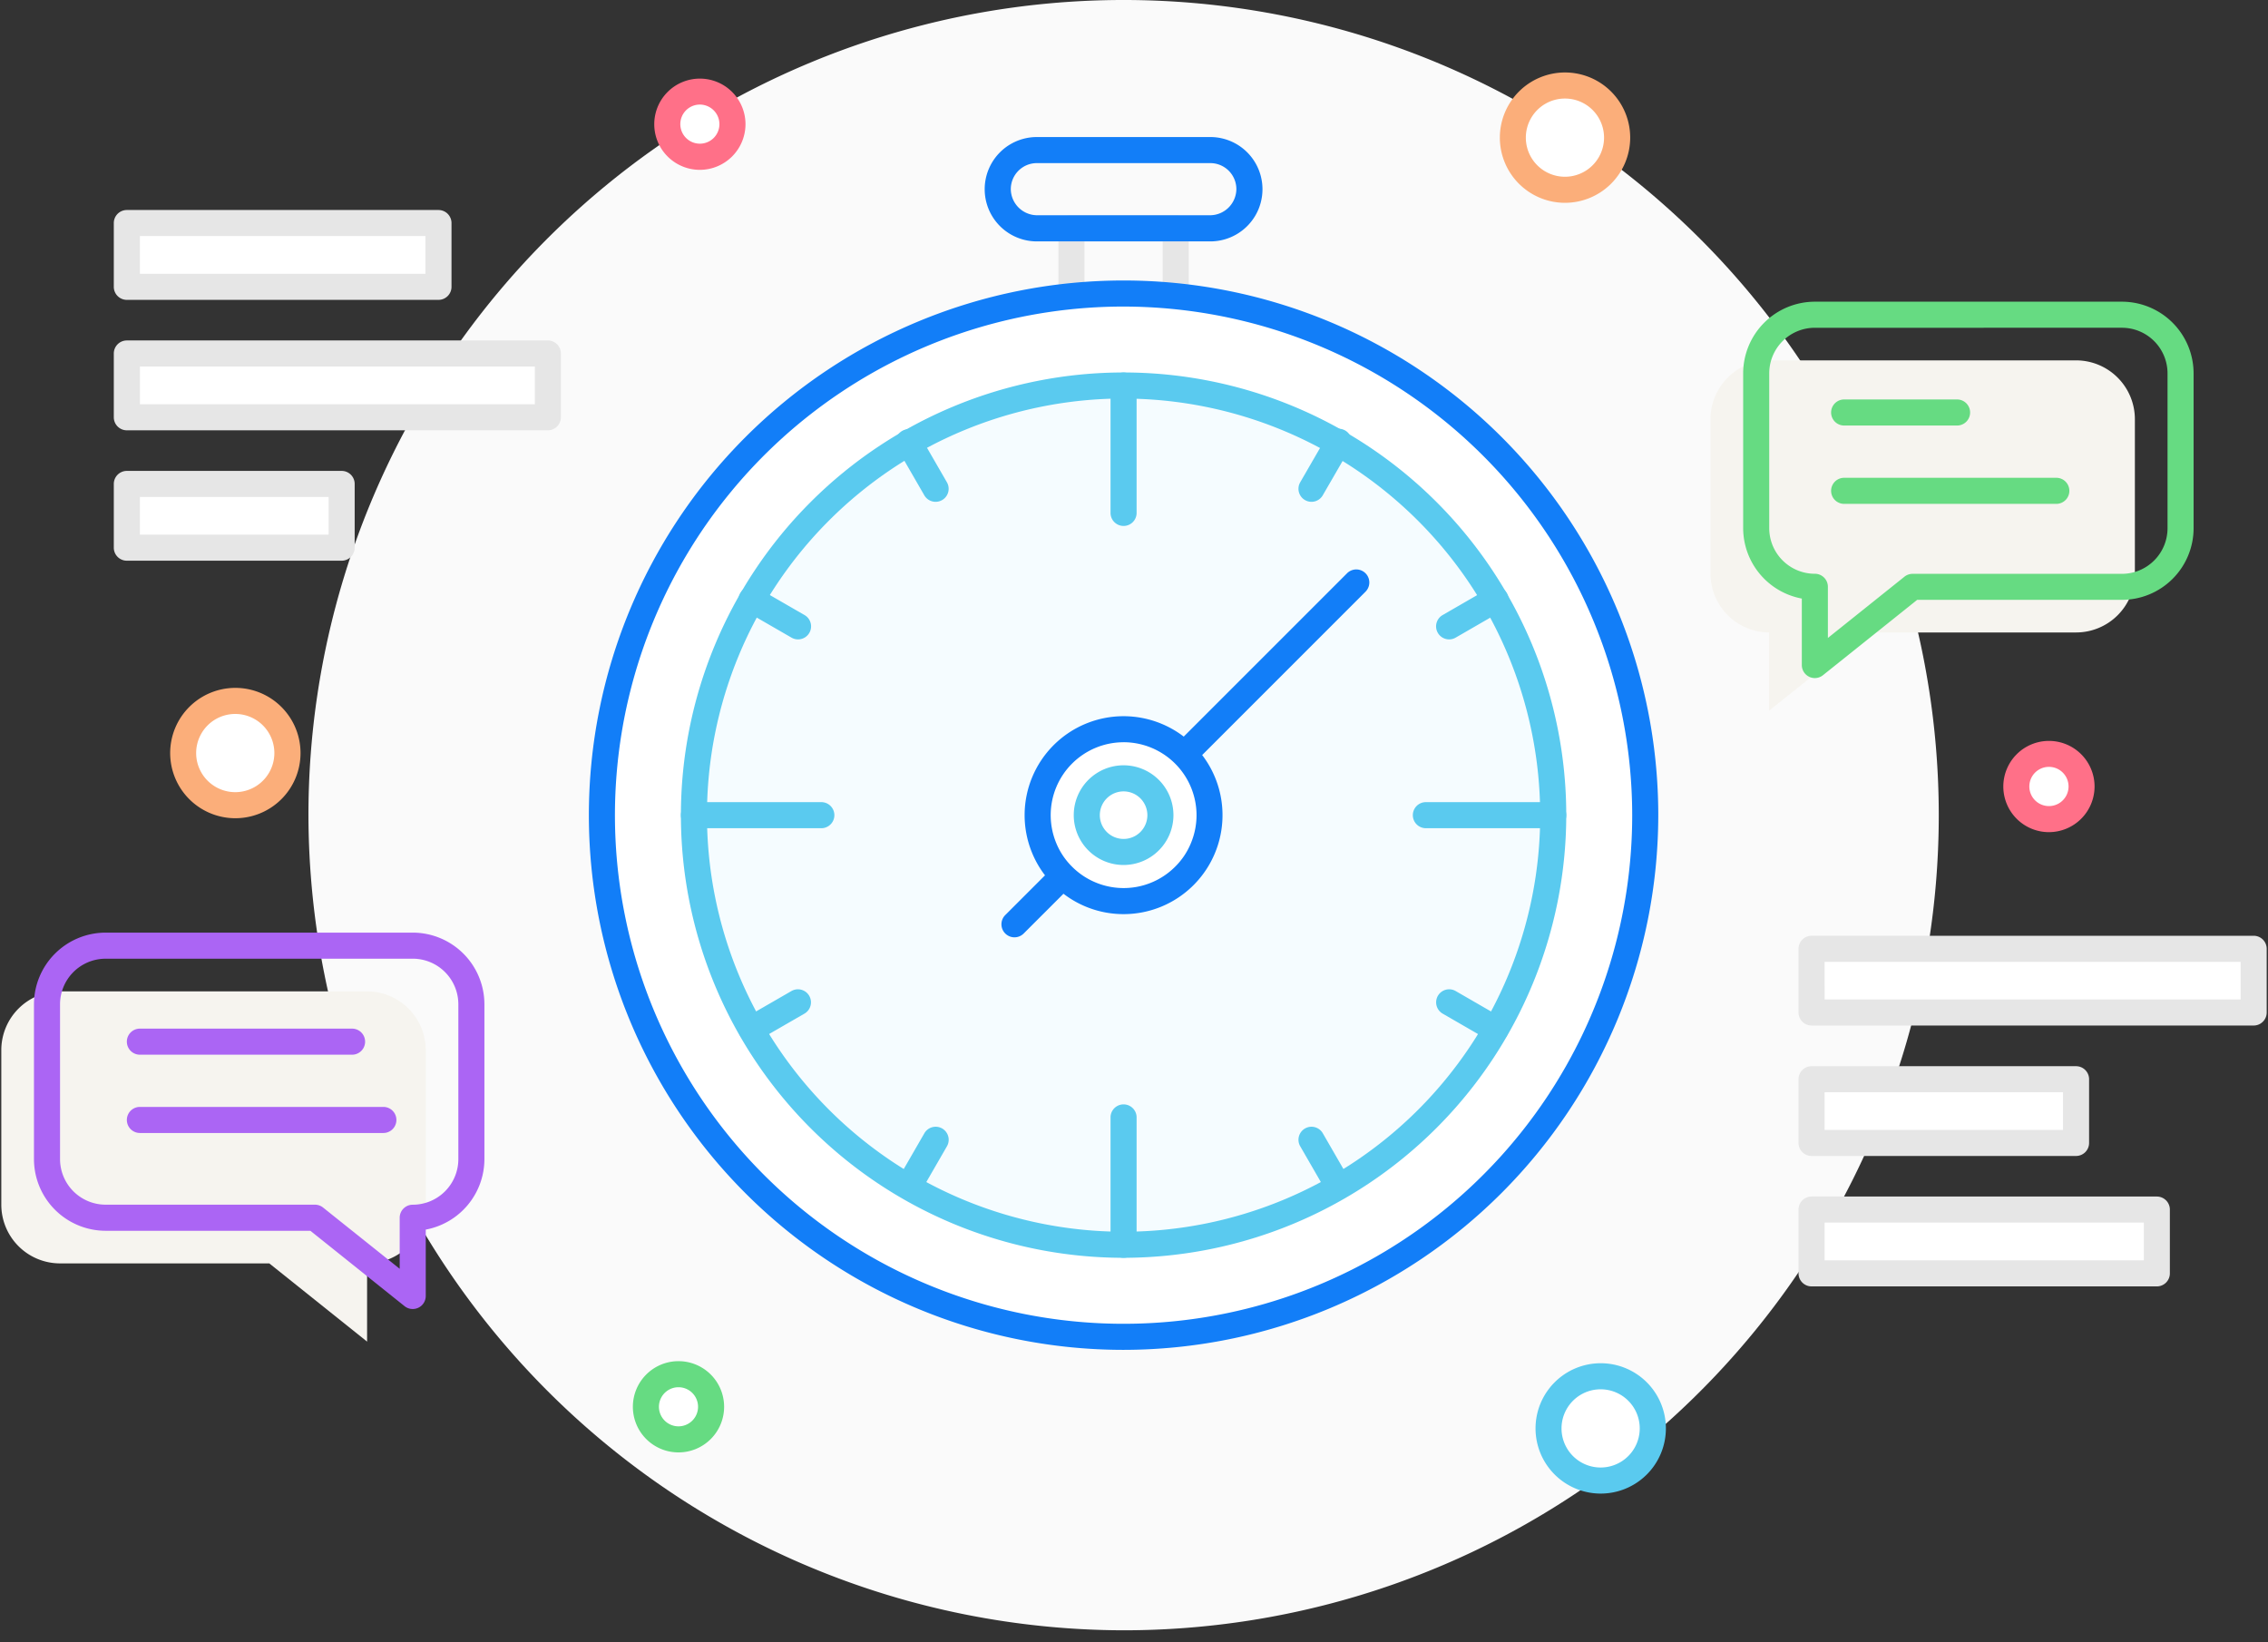 <svg id="Layer_1" data-name="Layer 1" xmlns="http://www.w3.org/2000/svg" viewBox="0 0 174 126"><rect x="0" y="0" width="174" height="126" fill="#333333" stroke="none"/><defs><style>.cls-1{fill:#fafafa;}.cls-1,.cls-4,.cls-5,.cls-6{fill-rule:evenodd;}.cls-2{fill:#e6e6e6;}.cls-3{fill:#127ef8;}.cls-4{fill:#f6f4ef;}.cls-5,.cls-9{fill:#fff;}.cls-6{fill:#f5fcff;}.cls-7{fill:#5acaef;}.cls-8{fill:#ab65f4;}.cls-10{fill:#fbae7a;}.cls-11{fill:#ff7088;}.cls-12{fill:#66db82;}</style></defs><title>advantage-01-174x126</title><path class="cls-1" d="M86.2,125.078A62.539,62.539,0,1,0,23.664,62.541,62.659,62.659,0,0,0,86.2,125.078Z"/><path class="cls-2" d="M90.2,24.016h-8a1,1,0,0,1-1-1v-5.5a1,1,0,0,1,1-1h8a1,1,0,0,1,1,1v5.5A1,1,0,0,1,90.2,24.016Zm-7-2h6v-3.5h-6Z"/><path class="cls-3" d="M92.854,18.52H79.548a4,4,0,0,1,0-8.006H92.854a4,4,0,0,1,0,8.006ZM79.548,12.514a2,2,0,0,0-2,2,2.029,2.029,0,0,0,2,2H92.854a2.029,2.029,0,0,0,2-2,2,2,0,0,0-2-2Z"/><path class="cls-4" d="M143.233,48.523h16.054a4.512,4.512,0,0,0,4.5-4.5V32.148a4.514,4.514,0,0,0-4.5-4.5H135.729a4.516,4.516,0,0,0-4.5,4.5V44.021a4.514,4.514,0,0,0,4.5,4.5v6Z"/><path class="cls-4" d="M20.659,96.929H4.6a4.508,4.508,0,0,1-4.5-4.5V80.558a4.511,4.511,0,0,1,4.5-4.5H28.163a4.516,4.516,0,0,1,4.5,4.5V92.43a4.513,4.513,0,0,1-4.5,4.5v6Z"/><path class="cls-5" d="M86.2,102.563A40.022,40.022,0,1,0,46.179,62.541,40.1,40.1,0,0,0,86.2,102.563Z"/><path class="cls-3" d="M86.2,103.563a41.022,41.022,0,1,1,41.022-41.022A41.069,41.069,0,0,1,86.2,103.563Zm0-80.044a39.022,39.022,0,1,0,39.022,39.021A39.066,39.066,0,0,0,86.2,23.52Z"/><path class="cls-6" d="M86.2,95.5A32.962,32.962,0,1,0,53.242,62.541,33.027,33.027,0,0,0,86.2,95.5Z"/><path class="cls-7" d="M86.2,96.5a33.962,33.962,0,1,1,33.963-33.963A34,34,0,0,1,86.2,96.5Zm0-65.925a31.962,31.962,0,1,0,31.963,31.962A32,32,0,0,0,86.2,30.579Z"/><path class="cls-7" d="M86.2,96.5a1,1,0,0,1-1-1V85.729a1,1,0,0,1,2,0V95.5A1,1,0,0,1,86.2,96.5Z"/><path class="cls-7" d="M119.163,63.541h-9.771a1,1,0,0,1,0-2h9.771a1,1,0,0,1,0,2Z"/><path class="cls-7" d="M63.014,63.541H53.238a1,1,0,0,1,0-2h9.775a1,1,0,0,1,0,2Z"/><path class="cls-7" d="M102.683,92.021a1,1,0,0,1-.867-.5l-2.06-3.57a1,1,0,1,1,1.732-1l2.06,3.57a1,1,0,0,1-.865,1.5Z"/><path class="cls-7" d="M71.78,38.5a1,1,0,0,1-.867-.5l-2.06-3.57a1,1,0,1,1,1.732-1L72.646,37a1,1,0,0,1-.865,1.5Z"/><path class="cls-7" d="M69.719,92.021a1,1,0,0,1-.865-1.5l2.06-3.57a1,1,0,1,1,1.732,1l-2.06,3.57A1,1,0,0,1,69.719,92.021Z"/><path class="cls-7" d="M57.652,79.957a1,1,0,0,1-.5-1.866l3.571-2.06a1,1,0,0,1,1,1.732l-3.571,2.06A1,1,0,0,1,57.652,79.957Z"/><path class="cls-7" d="M111.176,49.055a1,1,0,0,1-.5-1.866l3.566-2.06a1,1,0,0,1,1,1.732l-3.566,2.06A.994.994,0,0,1,111.176,49.055Z"/><path class="cls-7" d="M114.74,79.957a.994.994,0,0,1-.5-.134l-3.566-2.06a1,1,0,0,1,1-1.732l3.566,2.06a1,1,0,0,1-.5,1.866Z"/><path class="cls-7" d="M61.226,49.055a1,1,0,0,1-.5-.134l-3.57-2.06a1,1,0,0,1,1-1.732l3.57,2.06a1,1,0,0,1-.5,1.866Z"/><path class="cls-8" d="M31.664,100.429a1,1,0,0,1-.625-.219L23.81,94.427H8.106a5.507,5.507,0,0,1-5.5-5.5V77.052a5.505,5.505,0,0,1,5.5-5.5H31.664a5.505,5.505,0,0,1,5.5,5.5V88.924a5.51,5.51,0,0,1-4.5,5.412v5.093a1,1,0,0,1-1,1ZM8.106,73.553a3.5,3.5,0,0,0-3.5,3.5V88.924a3.5,3.5,0,0,0,3.5,3.5H24.16a1,1,0,0,1,.625.219l5.879,4.7V93.427a1,1,0,0,1,1-1,3.5,3.5,0,0,0,3.5-3.5V77.052a3.5,3.5,0,0,0-3.5-3.5Z"/><path class="cls-8" d="M29.412,86.924H10.732a1,1,0,0,1,0-2h18.68a1,1,0,0,1,0,2Z"/><path class="cls-8" d="M27.011,80.918H10.732a1,1,0,0,1,0-2H27.011a1,1,0,0,1,0,2Z"/><rect class="cls-9" x="9.731" y="17.112" width="23.907" height="4.894"/><path class="cls-2" d="M33.639,23.006H9.731a1,1,0,0,1-1-1V17.112a1,1,0,0,1,1-1H33.639a1,1,0,0,1,1,1v4.894A1,1,0,0,1,33.639,23.006Zm-22.907-2H32.639V18.112H10.731Z"/><rect class="cls-9" x="9.731" y="27.12" width="32.303" height="4.893"/><path class="cls-2" d="M42.034,33.014H9.731a1,1,0,0,1-1-1V27.12a1,1,0,0,1,1-1h32.3a1,1,0,0,1,1,1v4.894A1,1,0,0,1,42.034,33.014Zm-31.3-2h30.3V28.12h-30.3Z"/><rect class="cls-9" x="9.731" y="37.128" width="16.48" height="4.89"/><path class="cls-2" d="M26.212,43.018H9.731a1,1,0,0,1-1-1v-4.89a1,1,0,0,1,1-1h16.48a1,1,0,0,1,1,1v4.89A1,1,0,0,1,26.212,43.018Zm-15.48-2h14.48v-2.89H10.731Z"/><rect class="cls-9" x="138.982" y="72.793" width="33.915" height="4.886"/><path class="cls-2" d="M172.9,78.679H138.982a1,1,0,0,1-1-1V72.793a1,1,0,0,1,1-1H172.9a1,1,0,0,1,1,1v4.886A1,1,0,0,1,172.9,78.679Zm-32.915-2H171.9V73.793H139.982Z"/><rect class="cls-9" x="138.982" y="82.797" width="20.292" height="4.89"/><path class="cls-2" d="M159.274,88.687H138.982a1,1,0,0,1-1-1V82.8a1,1,0,0,1,1-1h20.292a1,1,0,0,1,1,1v4.89A1,1,0,0,1,159.274,88.687Zm-19.292-2h18.292V83.8H139.982Z"/><rect class="cls-9" x="138.982" y="92.805" width="26.489" height="4.89"/><path class="cls-2" d="M165.472,98.694H138.982a1,1,0,0,1-1-1V92.8a1,1,0,0,1,1-1h26.489a1,1,0,0,1,1,1v4.89A1,1,0,0,1,165.472,98.694Zm-25.489-2h24.489V93.8H139.982Z"/><path class="cls-9" d="M122.8,105.584h0a4,4,0,0,1,4,4v.009a4,4,0,0,1-4,4h0a4,4,0,0,1-4-4v0a4,4,0,0,1,4-4Z"/><path class="cls-7" d="M122.8,114.589h0a5,5,0,1,1,5.006-5A5,5,0,0,1,122.795,114.589Zm0-8a3,3,0,0,0,0,6h0a3,3,0,0,0,0-6Z"/><path class="cls-5" d="M18.049,61.775h0a4.01,4.01,0,0,1-4-4v0a4.012,4.012,0,0,1,4-4h0a4.013,4.013,0,0,1,4,4v0A4.011,4.011,0,0,1,18.049,61.775Z"/><path class="cls-10" d="M18.049,62.775h0a5,5,0,1,1,5.007-5A5,5,0,0,1,18.045,62.775Zm0-8a3,3,0,0,0,0,6h0a3,3,0,1,0,0-6Z"/><path class="cls-5" d="M53.694,12.031h0a2.513,2.513,0,0,1-2.5-2.5h0a2.513,2.513,0,0,1,2.5-2.5h0a2.509,2.509,0,0,1,2.5,2.5h0A2.509,2.509,0,0,1,53.694,12.031Z"/><path class="cls-11" d="M53.694,13.031a3.5,3.5,0,1,1,3.5-3.5A3.508,3.508,0,0,1,53.694,13.031Zm0-5.008a1.5,1.5,0,1,0,1.5,1.5A1.506,1.506,0,0,0,53.694,8.023Z"/><path class="cls-5" d="M120.063,14.56h0a4.011,4.011,0,0,1-4-4h0a4.012,4.012,0,0,1,4-4h0a4.012,4.012,0,0,1,4,4h0A4.012,4.012,0,0,1,120.063,14.56Z"/><path class="cls-10" d="M120.062,15.56h0a5,5,0,1,1,5.006-5A5.006,5.006,0,0,1,120.059,15.56Zm0-8a3,3,0,0,0,0,6h0a3,3,0,0,0,0-6Z"/><path class="cls-5" d="M157.194,62.843h0a2.509,2.509,0,0,1-2.5-2.5h0a2.509,2.509,0,0,1,2.5-2.5h0a2.512,2.512,0,0,1,2.5,2.5h0A2.512,2.512,0,0,1,157.194,62.843Z"/><path class="cls-11" d="M157.194,63.843h0a3.5,3.5,0,1,1,3.5-3.5A3.506,3.506,0,0,1,157.19,63.843Zm0-5.008a1.5,1.5,0,0,0,0,3.008h0a1.5,1.5,0,0,0,0-3.008Z"/><path class="cls-5" d="M52.054,110.43h0a2.506,2.506,0,0,1-2.5-2.5h0a2.506,2.506,0,0,1,2.5-2.5h0a2.506,2.506,0,0,1,2.5,2.5h0A2.506,2.506,0,0,1,52.054,110.43Z"/><path class="cls-12" d="M52.054,111.43h0a3.5,3.5,0,1,1,3.5-3.5A3.5,3.5,0,0,1,52.05,111.43Zm0-5a1.5,1.5,0,1,0,0,3h0a1.5,1.5,0,0,0,0-3Z"/><path class="cls-12" d="M139.235,52.023a1,1,0,0,1-1-1v-5.1a5.509,5.509,0,0,1-4.5-5.407V28.646a5.507,5.507,0,0,1,5.5-5.5h23.557a5.505,5.505,0,0,1,5.5,5.5V40.52a5.5,5.5,0,0,1-5.5,5.5H147.086L139.86,51.8A1,1,0,0,1,139.235,52.023Zm0-26.876a3.5,3.5,0,0,0-3.5,3.5V40.52a3.5,3.5,0,0,0,3.5,3.5,1,1,0,0,1,1,1v3.924l5.874-4.7a1,1,0,0,1,.625-.219h16.058a3.5,3.5,0,0,0,3.5-3.5V28.646a3.5,3.5,0,0,0-3.5-3.5Z"/><path class="cls-12" d="M150.146,32.647h-8.664a1,1,0,1,1,0-2h8.664a1,1,0,0,1,0,2Z"/><path class="cls-12" d="M157.76,38.657H141.482a1,1,0,0,1,0-2H157.76a1,1,0,0,1,0,2Z"/><path class="cls-7" d="M86.2,40.351a1,1,0,0,1-1-1V29.579a1,1,0,1,1,2,0v9.771A1,1,0,0,1,86.2,40.351Z"/><path class="cls-7" d="M100.616,38.5a1,1,0,0,1-.864-1.5l2.064-3.57a1,1,0,1,1,1.73,1L101.482,38A1,1,0,0,1,100.616,38.5Z"/><path class="cls-3" d="M77.83,71.912a1,1,0,0,1-.707-1.707l26.236-26.236a1,1,0,0,1,1.414,1.414L78.537,71.619A1,1,0,0,1,77.83,71.912Z"/><path class="cls-5" d="M90.862,67.2a6.429,6.429,0,0,0,1.445-2.179,6.592,6.592,0,1,0-12.7-2.48,6.608,6.608,0,0,0,.484,2.48,6.637,6.637,0,0,0,3.628,3.628A6.584,6.584,0,0,0,90.862,67.2Z"/><path class="cls-3" d="M86.2,70.133a7.568,7.568,0,0,1-5.364-2.226,7.472,7.472,0,0,1-1.671-2.515,7.591,7.591,0,0,1,9.9-9.882,7.591,7.591,0,0,1,2.5,12.4h0A7.582,7.582,0,0,1,86.2,70.133Zm0-13.187a5.594,5.594,0,0,0-5.591,5.6,5.652,5.652,0,0,0,.411,2.1,5.478,5.478,0,0,0,1.229,1.848A5.546,5.546,0,0,0,84.1,67.721a5.584,5.584,0,0,0,6.059-1.229l0,0a5.413,5.413,0,0,0,1.222-1.84,5.579,5.579,0,0,0,.417-2.108,5.606,5.606,0,0,0-5.6-5.6Z"/><path class="cls-5" d="M86.2,65.363h0a2.832,2.832,0,0,1-2.825-2.822h0A2.832,2.832,0,0,1,86.2,59.716h0a2.833,2.833,0,0,1,2.826,2.825h0A2.832,2.832,0,0,1,86.2,65.363Z"/><path class="cls-7" d="M86.2,66.363a3.824,3.824,0,1,1,3.826-3.822A3.828,3.828,0,0,1,86.2,66.363Zm0-5.647a1.824,1.824,0,1,0,1.826,1.825A1.827,1.827,0,0,0,86.2,60.716Z"/></svg>